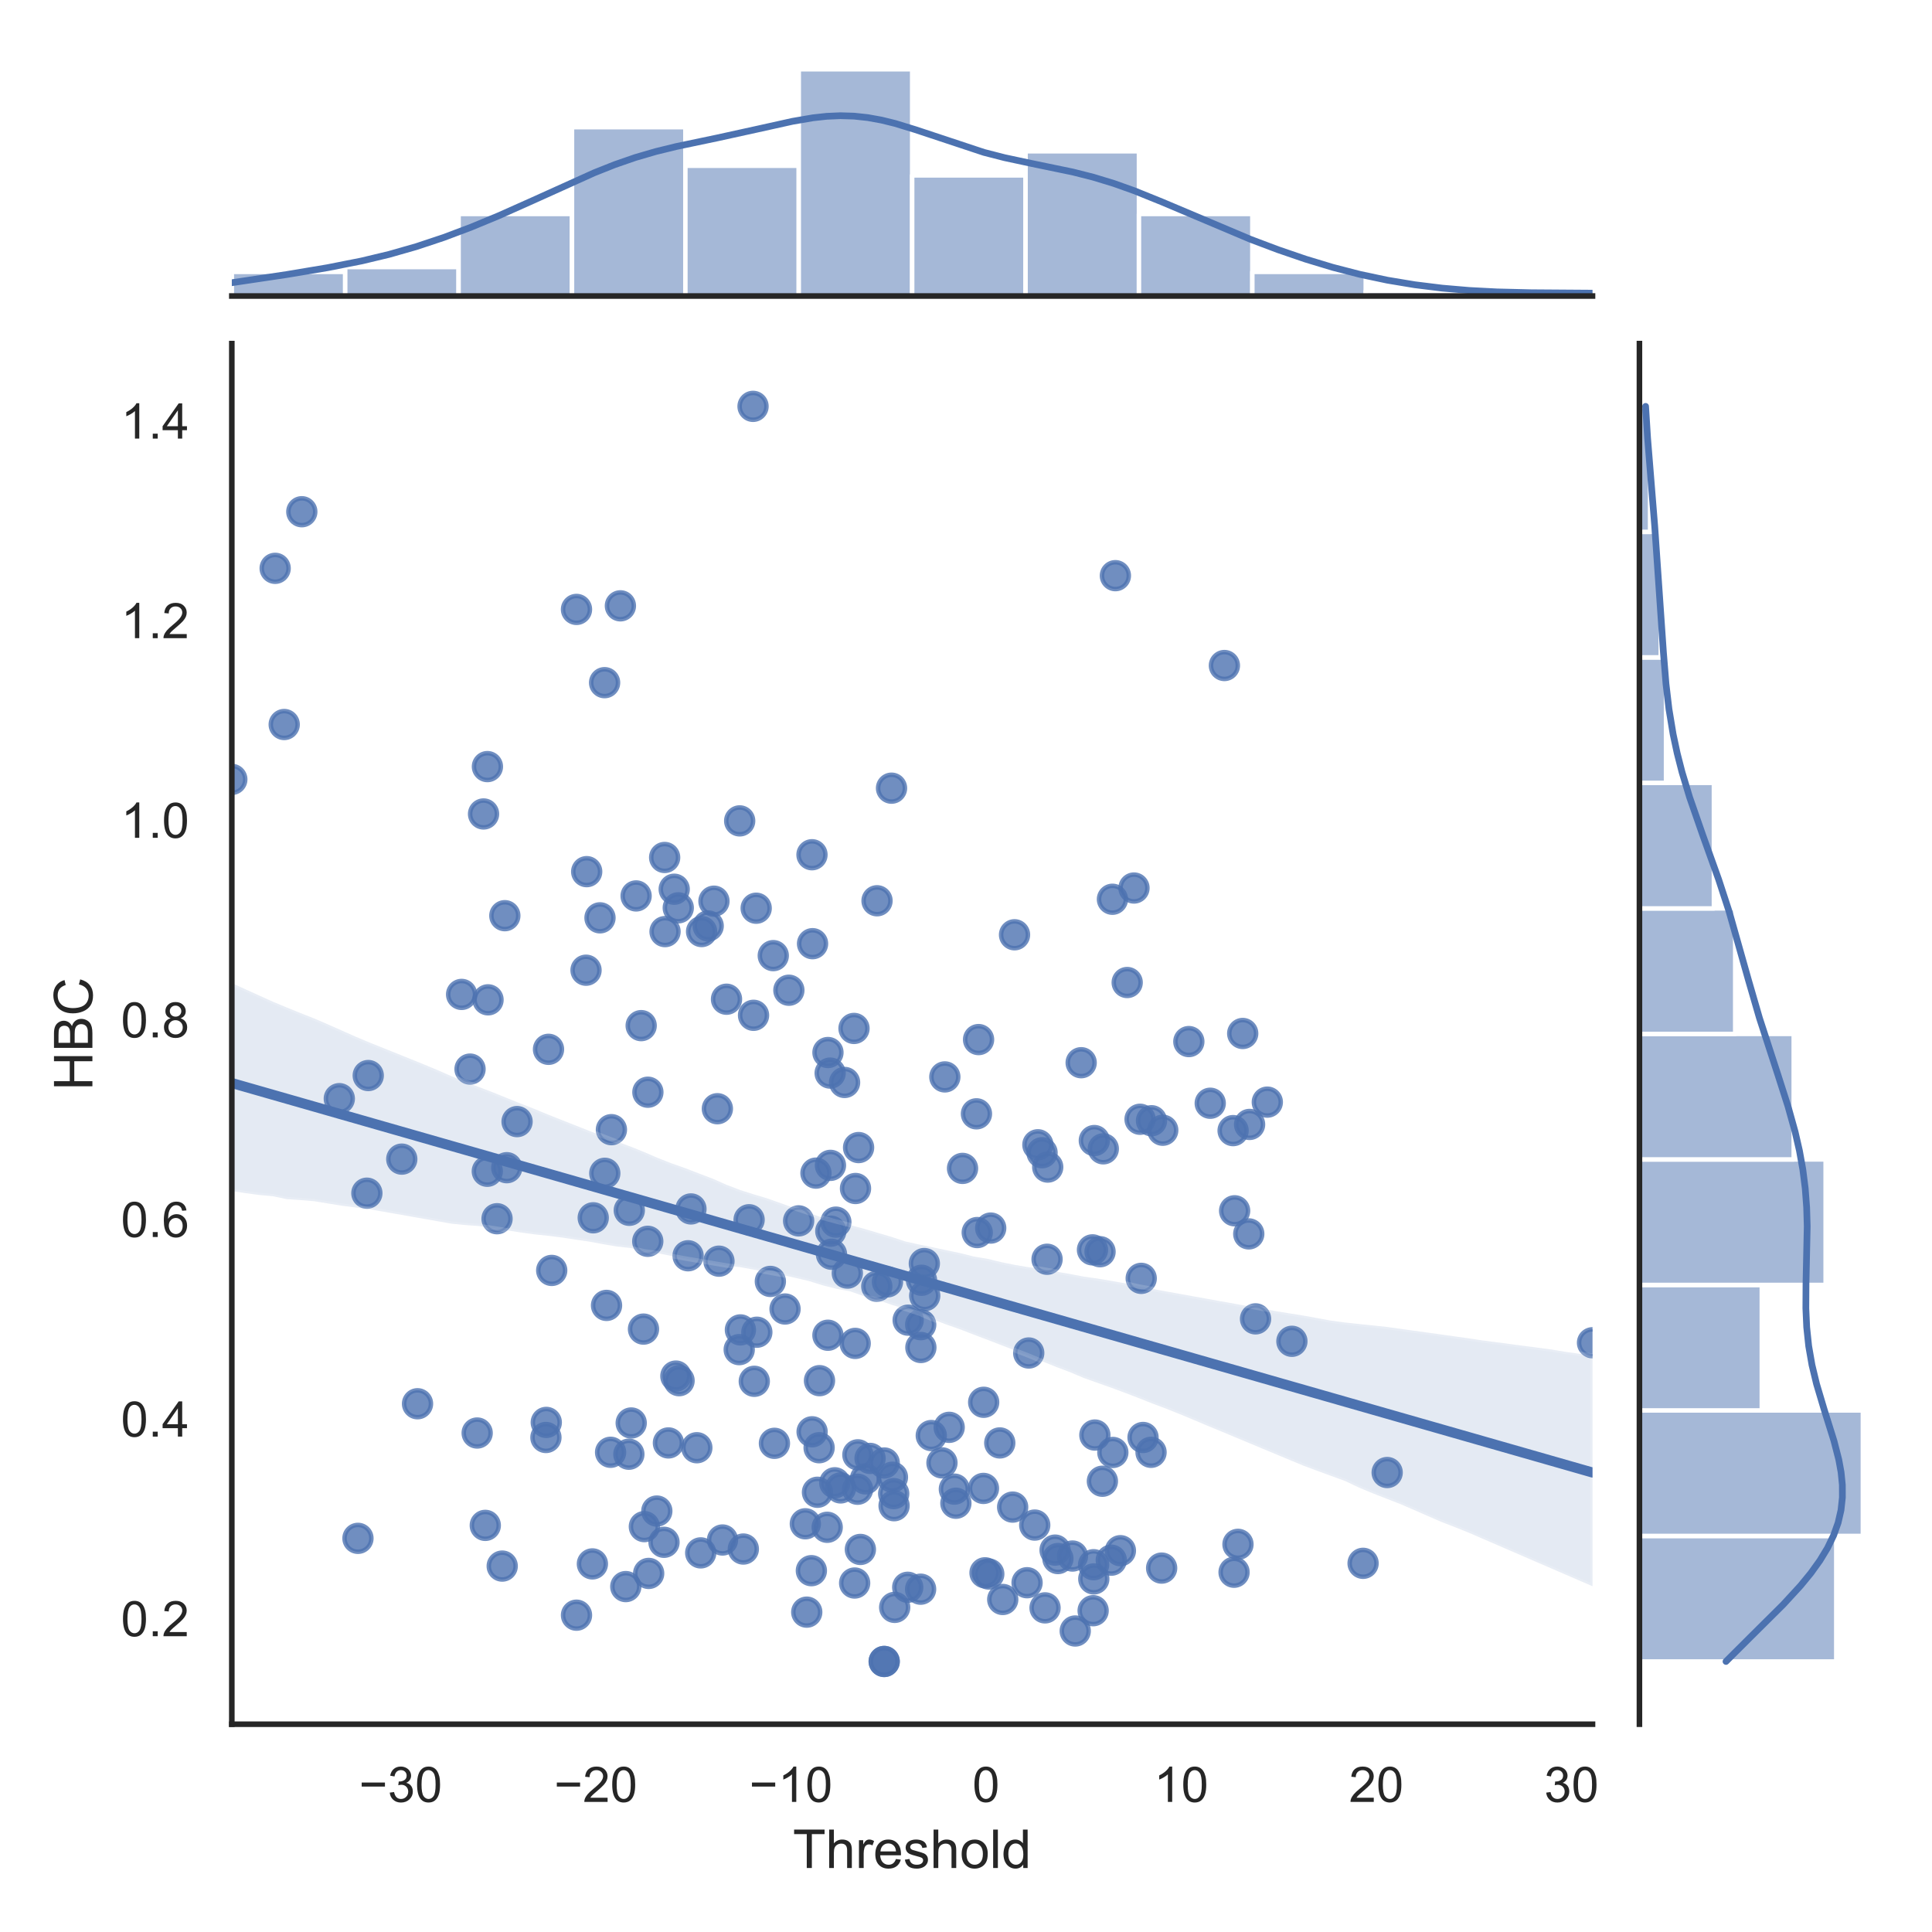 <?xml version="1.0" encoding="utf-8" standalone="no"?>
<!DOCTYPE svg PUBLIC "-//W3C//DTD SVG 1.1//EN"
  "http://www.w3.org/Graphics/SVG/1.1/DTD/svg11.dtd">
<!-- Created with matplotlib (https://matplotlib.org/) -->
<svg height="432pt" version="1.1" viewBox="0 0 432 432" width="432pt" xmlns="http://www.w3.org/2000/svg" xmlns:xlink="http://www.w3.org/1999/xlink">
 <defs>
  <style type="text/css">*{stroke-linecap:butt;stroke-linejoin:round;}</style>
 </defs>
 <g id="figure_1">
  <g id="patch_1">
   <path d="M 0 432 
L 432 432 
L 432 0 
L 0 0 
z
" style="fill:#ffffff;"/>
  </g>
  <g id="axes_1">
   <g id="patch_2">
    <path d="M 51.835 385.54 
L 356.091 385.54 
L 356.091 76.831 
L 51.835 76.831 
z
" style="fill:#ffffff;"/>
   </g>
   <g id="matplotlib.axis_1">
    <g id="xtick_1">
     <g id="text_1">
      <!-- −30 -->
      <g style="fill:#262626;" transform="translate(80.264 402.914)scale(0.11 -0.11)">
       <defs>
        <path d="M 52.828 31.203 
L 5.562 31.203 
L 5.562 39.406 
L 52.828 39.406 
z
" id="ArialMT-8722"/>
        <path d="M 4.203 18.891 
L 12.984 20.062 
Q 14.5 12.594 18.141 9.297 
Q 21.781 6 27 6 
Q 33.203 6 37.469 10.297 
Q 41.75 14.594 41.75 20.953 
Q 41.75 27 37.797 30.922 
Q 33.844 34.859 27.734 34.859 
Q 25.25 34.859 21.531 33.891 
L 22.516 41.609 
Q 23.391 41.5 23.922 41.5 
Q 29.547 41.5 34.031 44.422 
Q 38.531 47.359 38.531 53.469 
Q 38.531 58.297 35.25 61.469 
Q 31.984 64.656 26.812 64.656 
Q 21.688 64.656 18.266 61.422 
Q 14.844 58.203 13.875 51.766 
L 5.078 53.328 
Q 6.688 62.156 12.391 67.016 
Q 18.109 71.875 26.609 71.875 
Q 32.469 71.875 37.391 69.359 
Q 42.328 66.844 44.938 62.5 
Q 47.562 58.156 47.562 53.266 
Q 47.562 48.641 45.062 44.828 
Q 42.578 41.016 37.703 38.766 
Q 44.047 37.312 47.562 32.688 
Q 51.078 28.078 51.078 21.141 
Q 51.078 11.766 44.234 5.25 
Q 37.406 -1.266 26.953 -1.266 
Q 17.531 -1.266 11.297 4.344 
Q 5.078 9.969 4.203 18.891 
z
" id="ArialMT-51"/>
        <path d="M 4.156 35.297 
Q 4.156 48 6.766 55.734 
Q 9.375 63.484 14.516 67.672 
Q 19.672 71.875 27.484 71.875 
Q 33.25 71.875 37.594 69.547 
Q 41.938 67.234 44.766 62.859 
Q 47.609 58.5 49.219 52.219 
Q 50.828 45.953 50.828 35.297 
Q 50.828 22.703 48.234 14.969 
Q 45.656 7.234 40.5 3 
Q 35.359 -1.219 27.484 -1.219 
Q 17.141 -1.219 11.234 6.203 
Q 4.156 15.141 4.156 35.297 
z
M 13.188 35.297 
Q 13.188 17.672 17.312 11.828 
Q 21.438 6 27.484 6 
Q 33.547 6 37.672 11.859 
Q 41.797 17.719 41.797 35.297 
Q 41.797 52.984 37.672 58.781 
Q 33.547 64.594 27.391 64.594 
Q 21.344 64.594 17.719 59.469 
Q 13.188 52.938 13.188 35.297 
z
" id="ArialMT-48"/>
       </defs>
       <use xlink:href="#ArialMT-8722"/>
       <use x="58.398" xlink:href="#ArialMT-51"/>
       <use x="114.014" xlink:href="#ArialMT-48"/>
      </g>
     </g>
    </g>
    <g id="xtick_2">
     <g id="text_2">
      <!-- −20 -->
      <g style="fill:#262626;" transform="translate(123.897 402.914)scale(0.11 -0.11)">
       <defs>
        <path d="M 50.344 8.453 
L 50.344 0 
L 3.031 0 
Q 2.938 3.172 4.047 6.109 
Q 5.859 10.938 9.828 15.625 
Q 13.812 20.312 21.344 26.469 
Q 33.016 36.031 37.109 41.625 
Q 41.219 47.219 41.219 52.203 
Q 41.219 57.422 37.469 61 
Q 33.734 64.594 27.734 64.594 
Q 21.391 64.594 17.578 60.781 
Q 13.766 56.984 13.719 50.25 
L 4.688 51.172 
Q 5.609 61.281 11.656 66.578 
Q 17.719 71.875 27.938 71.875 
Q 38.234 71.875 44.234 66.156 
Q 50.25 60.453 50.25 52 
Q 50.25 47.703 48.484 43.547 
Q 46.734 39.406 42.656 34.812 
Q 38.578 30.219 29.109 22.219 
Q 21.188 15.578 18.938 13.203 
Q 16.703 10.844 15.234 8.453 
z
" id="ArialMT-50"/>
       </defs>
       <use xlink:href="#ArialMT-8722"/>
       <use x="58.398" xlink:href="#ArialMT-50"/>
       <use x="114.014" xlink:href="#ArialMT-48"/>
      </g>
     </g>
    </g>
    <g id="xtick_3">
     <g id="text_3">
      <!-- −10 -->
      <g style="fill:#262626;" transform="translate(167.53 402.914)scale(0.11 -0.11)">
       <defs>
        <path d="M 37.25 0 
L 28.469 0 
L 28.469 56 
Q 25.297 52.984 20.141 49.953 
Q 14.984 46.922 10.891 45.406 
L 10.891 53.906 
Q 18.266 57.375 23.781 62.297 
Q 29.297 67.234 31.594 71.875 
L 37.25 71.875 
z
" id="ArialMT-49"/>
       </defs>
       <use xlink:href="#ArialMT-8722"/>
       <use x="58.398" xlink:href="#ArialMT-49"/>
       <use x="114.014" xlink:href="#ArialMT-48"/>
      </g>
     </g>
    </g>
    <g id="xtick_4">
     <g id="text_4">
      <!-- 0 -->
      <g style="fill:#262626;" transform="translate(217.433 402.914)scale(0.11 -0.11)">
       <use xlink:href="#ArialMT-48"/>
      </g>
     </g>
    </g>
    <g id="xtick_5">
     <g id="text_5">
      <!-- 10 -->
      <g style="fill:#262626;" transform="translate(258.008 402.914)scale(0.11 -0.11)">
       <use xlink:href="#ArialMT-49"/>
       <use x="55.615" xlink:href="#ArialMT-48"/>
      </g>
     </g>
    </g>
    <g id="xtick_6">
     <g id="text_6">
      <!-- 20 -->
      <g style="fill:#262626;" transform="translate(301.641 402.914)scale(0.11 -0.11)">
       <use xlink:href="#ArialMT-50"/>
       <use x="55.615" xlink:href="#ArialMT-48"/>
      </g>
     </g>
    </g>
    <g id="xtick_7">
     <g id="text_7">
      <!-- 30 -->
      <g style="fill:#262626;" transform="translate(345.273 402.914)scale(0.11 -0.11)">
       <use xlink:href="#ArialMT-51"/>
       <use x="55.615" xlink:href="#ArialMT-48"/>
      </g>
     </g>
    </g>
    <g id="text_8">
     <!-- Threshold -->
     <g style="fill:#262626;" transform="translate(177.284 417.689)scale(0.12 -0.12)">
      <defs>
       <path d="M 25.922 0 
L 25.922 63.141 
L 2.344 63.141 
L 2.344 71.578 
L 59.078 71.578 
L 59.078 63.141 
L 35.406 63.141 
L 35.406 0 
z
" id="ArialMT-84"/>
       <path d="M 6.594 0 
L 6.594 71.578 
L 15.375 71.578 
L 15.375 45.906 
Q 21.531 53.031 30.906 53.031 
Q 36.672 53.031 40.922 50.75 
Q 45.172 48.484 47 44.484 
Q 48.828 40.484 48.828 32.859 
L 48.828 0 
L 40.047 0 
L 40.047 32.859 
Q 40.047 39.453 37.188 42.453 
Q 34.328 45.453 29.109 45.453 
Q 25.203 45.453 21.75 43.422 
Q 18.312 41.406 16.844 37.938 
Q 15.375 34.469 15.375 28.375 
L 15.375 0 
z
" id="ArialMT-104"/>
       <path d="M 6.5 0 
L 6.5 51.859 
L 14.406 51.859 
L 14.406 44 
Q 17.438 49.516 20 51.266 
Q 22.562 53.031 25.641 53.031 
Q 30.078 53.031 34.672 50.203 
L 31.641 42.047 
Q 28.422 43.953 25.203 43.953 
Q 22.312 43.953 20.016 42.219 
Q 17.719 40.484 16.75 37.406 
Q 15.281 32.719 15.281 27.156 
L 15.281 0 
z
" id="ArialMT-114"/>
       <path d="M 42.094 16.703 
L 51.172 15.578 
Q 49.031 7.625 43.219 3.219 
Q 37.406 -1.172 28.375 -1.172 
Q 17 -1.172 10.328 5.828 
Q 3.656 12.844 3.656 25.484 
Q 3.656 38.578 10.391 45.797 
Q 17.141 53.031 27.875 53.031 
Q 38.281 53.031 44.875 45.953 
Q 51.469 38.875 51.469 26.031 
Q 51.469 25.25 51.422 23.688 
L 12.75 23.688 
Q 13.234 15.141 17.578 10.594 
Q 21.922 6.062 28.422 6.062 
Q 33.25 6.062 36.672 8.594 
Q 40.094 11.141 42.094 16.703 
z
M 13.234 30.906 
L 42.188 30.906 
Q 41.609 37.453 38.875 40.719 
Q 34.672 45.797 27.984 45.797 
Q 21.922 45.797 17.797 41.75 
Q 13.672 37.703 13.234 30.906 
z
" id="ArialMT-101"/>
       <path d="M 3.078 15.484 
L 11.766 16.844 
Q 12.5 11.625 15.844 8.844 
Q 19.188 6.062 25.203 6.062 
Q 31.25 6.062 34.172 8.516 
Q 37.109 10.984 37.109 14.312 
Q 37.109 17.281 34.516 19 
Q 32.719 20.172 25.531 21.969 
Q 15.875 24.422 12.141 26.203 
Q 8.406 27.984 6.469 31.125 
Q 4.547 34.281 4.547 38.094 
Q 4.547 41.547 6.125 44.5 
Q 7.719 47.469 10.453 49.422 
Q 12.5 50.922 16.031 51.969 
Q 19.578 53.031 23.641 53.031 
Q 29.734 53.031 34.344 51.266 
Q 38.969 49.516 41.156 46.5 
Q 43.359 43.5 44.188 38.484 
L 35.594 37.312 
Q 35.016 41.312 32.203 43.547 
Q 29.391 45.797 24.266 45.797 
Q 18.219 45.797 15.625 43.797 
Q 13.031 41.797 13.031 39.109 
Q 13.031 37.406 14.109 36.031 
Q 15.188 34.625 17.484 33.688 
Q 18.797 33.203 25.25 31.453 
Q 34.578 28.953 38.25 27.359 
Q 41.938 25.781 44.031 22.75 
Q 46.141 19.734 46.141 15.234 
Q 46.141 10.844 43.578 6.953 
Q 41.016 3.078 36.172 0.953 
Q 31.344 -1.172 25.25 -1.172 
Q 15.141 -1.172 9.844 3.031 
Q 4.547 7.234 3.078 15.484 
z
" id="ArialMT-115"/>
       <path d="M 3.328 25.922 
Q 3.328 40.328 11.328 47.266 
Q 18.016 53.031 27.641 53.031 
Q 38.328 53.031 45.109 46.016 
Q 51.906 39.016 51.906 26.656 
Q 51.906 16.656 48.906 10.906 
Q 45.906 5.172 40.156 2 
Q 34.422 -1.172 27.641 -1.172 
Q 16.75 -1.172 10.031 5.812 
Q 3.328 12.797 3.328 25.922 
z
M 12.359 25.922 
Q 12.359 15.969 16.703 11.016 
Q 21.047 6.062 27.641 6.062 
Q 34.188 6.062 38.531 11.031 
Q 42.875 16.016 42.875 26.219 
Q 42.875 35.844 38.5 40.797 
Q 34.125 45.75 27.641 45.75 
Q 21.047 45.75 16.703 40.812 
Q 12.359 35.891 12.359 25.922 
z
" id="ArialMT-111"/>
       <path d="M 6.391 0 
L 6.391 71.578 
L 15.188 71.578 
L 15.188 0 
z
" id="ArialMT-108"/>
       <path d="M 40.234 0 
L 40.234 6.547 
Q 35.297 -1.172 25.734 -1.172 
Q 19.531 -1.172 14.328 2.25 
Q 9.125 5.672 6.266 11.797 
Q 3.422 17.922 3.422 25.875 
Q 3.422 33.641 6 39.969 
Q 8.594 46.297 13.766 49.656 
Q 18.953 53.031 25.344 53.031 
Q 30.031 53.031 33.688 51.047 
Q 37.359 49.078 39.656 45.906 
L 39.656 71.578 
L 48.391 71.578 
L 48.391 0 
z
M 12.453 25.875 
Q 12.453 15.922 16.641 10.984 
Q 20.844 6.062 26.562 6.062 
Q 32.328 6.062 36.344 10.766 
Q 40.375 15.484 40.375 25.141 
Q 40.375 35.797 36.266 40.766 
Q 32.172 45.75 26.172 45.75 
Q 20.312 45.75 16.375 40.969 
Q 12.453 36.188 12.453 25.875 
z
" id="ArialMT-100"/>
      </defs>
      <use xlink:href="#ArialMT-84"/>
      <use x="61.084" xlink:href="#ArialMT-104"/>
      <use x="116.699" xlink:href="#ArialMT-114"/>
      <use x="150" xlink:href="#ArialMT-101"/>
      <use x="205.615" xlink:href="#ArialMT-115"/>
      <use x="255.615" xlink:href="#ArialMT-104"/>
      <use x="311.23" xlink:href="#ArialMT-111"/>
      <use x="366.846" xlink:href="#ArialMT-108"/>
      <use x="389.062" xlink:href="#ArialMT-100"/>
     </g>
    </g>
   </g>
   <g id="matplotlib.axis_2">
    <g id="ytick_1">
     <g id="text_9">
      <!-- 0.2 -->
      <g style="fill:#262626;" transform="translate(27.045 365.858)scale(0.11 -0.11)">
       <defs>
        <path d="M 9.078 0 
L 9.078 10.016 
L 19.094 10.016 
L 19.094 0 
z
" id="ArialMT-46"/>
       </defs>
       <use xlink:href="#ArialMT-48"/>
       <use x="55.615" xlink:href="#ArialMT-46"/>
       <use x="83.398" xlink:href="#ArialMT-50"/>
      </g>
     </g>
    </g>
    <g id="ytick_2">
     <g id="text_10">
      <!-- 0.4 -->
      <g style="fill:#262626;" transform="translate(27.045 321.227)scale(0.11 -0.11)">
       <defs>
        <path d="M 32.328 0 
L 32.328 17.141 
L 1.266 17.141 
L 1.266 25.203 
L 33.938 71.578 
L 41.109 71.578 
L 41.109 25.203 
L 50.781 25.203 
L 50.781 17.141 
L 41.109 17.141 
L 41.109 0 
z
M 32.328 25.203 
L 32.328 57.469 
L 9.906 25.203 
z
" id="ArialMT-52"/>
       </defs>
       <use xlink:href="#ArialMT-48"/>
       <use x="55.615" xlink:href="#ArialMT-46"/>
       <use x="83.398" xlink:href="#ArialMT-52"/>
      </g>
     </g>
    </g>
    <g id="ytick_3">
     <g id="text_11">
      <!-- 0.6 -->
      <g style="fill:#262626;" transform="translate(27.045 276.596)scale(0.11 -0.11)">
       <defs>
        <path d="M 49.75 54.047 
L 41.016 53.375 
Q 39.844 58.547 37.703 60.891 
Q 34.125 64.656 28.906 64.656 
Q 24.703 64.656 21.531 62.312 
Q 17.391 59.281 14.984 53.469 
Q 12.594 47.656 12.5 36.922 
Q 15.672 41.75 20.266 44.094 
Q 24.859 46.438 29.891 46.438 
Q 38.672 46.438 44.844 39.969 
Q 51.031 33.5 51.031 23.25 
Q 51.031 16.5 48.125 10.719 
Q 45.219 4.938 40.141 1.859 
Q 35.062 -1.219 28.609 -1.219 
Q 17.625 -1.219 10.688 6.859 
Q 3.766 14.938 3.766 33.5 
Q 3.766 54.25 11.422 63.672 
Q 18.109 71.875 29.438 71.875 
Q 37.891 71.875 43.281 67.141 
Q 48.688 62.406 49.75 54.047 
z
M 13.875 23.188 
Q 13.875 18.656 15.797 14.5 
Q 17.719 10.359 21.188 8.172 
Q 24.656 6 28.469 6 
Q 34.031 6 38.031 10.484 
Q 42.047 14.984 42.047 22.703 
Q 42.047 30.125 38.078 34.391 
Q 34.125 38.672 28.125 38.672 
Q 22.172 38.672 18.016 34.391 
Q 13.875 30.125 13.875 23.188 
z
" id="ArialMT-54"/>
       </defs>
       <use xlink:href="#ArialMT-48"/>
       <use x="55.615" xlink:href="#ArialMT-46"/>
       <use x="83.398" xlink:href="#ArialMT-54"/>
      </g>
     </g>
    </g>
    <g id="ytick_4">
     <g id="text_12">
      <!-- 0.8 -->
      <g style="fill:#262626;" transform="translate(27.045 231.965)scale(0.11 -0.11)">
       <defs>
        <path d="M 17.672 38.812 
Q 12.203 40.828 9.562 44.531 
Q 6.938 48.25 6.938 53.422 
Q 6.938 61.234 12.547 66.547 
Q 18.172 71.875 27.484 71.875 
Q 36.859 71.875 42.578 66.422 
Q 48.297 60.984 48.297 53.172 
Q 48.297 48.188 45.672 44.5 
Q 43.062 40.828 37.75 38.812 
Q 44.344 36.672 47.781 31.875 
Q 51.219 27.094 51.219 20.453 
Q 51.219 11.281 44.719 5.031 
Q 38.234 -1.219 27.641 -1.219 
Q 17.047 -1.219 10.547 5.047 
Q 4.047 11.328 4.047 20.703 
Q 4.047 27.688 7.594 32.391 
Q 11.141 37.109 17.672 38.812 
z
M 15.922 53.719 
Q 15.922 48.641 19.188 45.406 
Q 22.469 42.188 27.688 42.188 
Q 32.766 42.188 36.016 45.375 
Q 39.266 48.578 39.266 53.219 
Q 39.266 58.062 35.906 61.359 
Q 32.562 64.656 27.594 64.656 
Q 22.562 64.656 19.234 61.422 
Q 15.922 58.203 15.922 53.719 
z
M 13.094 20.656 
Q 13.094 16.891 14.875 13.375 
Q 16.656 9.859 20.172 7.922 
Q 23.688 6 27.734 6 
Q 34.031 6 38.125 10.047 
Q 42.234 14.109 42.234 20.359 
Q 42.234 26.703 38.016 30.859 
Q 33.797 35.016 27.438 35.016 
Q 21.234 35.016 17.156 30.906 
Q 13.094 26.812 13.094 20.656 
z
" id="ArialMT-56"/>
       </defs>
       <use xlink:href="#ArialMT-48"/>
       <use x="55.615" xlink:href="#ArialMT-46"/>
       <use x="83.398" xlink:href="#ArialMT-56"/>
      </g>
     </g>
    </g>
    <g id="ytick_5">
     <g id="text_13">
      <!-- 1.0 -->
      <g style="fill:#262626;" transform="translate(27.045 187.334)scale(0.11 -0.11)">
       <use xlink:href="#ArialMT-49"/>
       <use x="55.615" xlink:href="#ArialMT-46"/>
       <use x="83.398" xlink:href="#ArialMT-48"/>
      </g>
     </g>
    </g>
    <g id="ytick_6">
     <g id="text_14">
      <!-- 1.2 -->
      <g style="fill:#262626;" transform="translate(27.045 142.703)scale(0.11 -0.11)">
       <use xlink:href="#ArialMT-49"/>
       <use x="55.615" xlink:href="#ArialMT-46"/>
       <use x="83.398" xlink:href="#ArialMT-50"/>
      </g>
     </g>
    </g>
    <g id="ytick_7">
     <g id="text_15">
      <!-- 1.4 -->
      <g style="fill:#262626;" transform="translate(27.045 98.072)scale(0.11 -0.11)">
       <use xlink:href="#ArialMT-49"/>
       <use x="55.615" xlink:href="#ArialMT-46"/>
       <use x="83.398" xlink:href="#ArialMT-52"/>
      </g>
     </g>
    </g>
    <g id="text_16">
     <!-- HBC -->
     <g style="fill:#262626;" transform="translate(20.66 243.854)rotate(-90)scale(0.12 -0.12)">
      <defs>
       <path d="M 8.016 0 
L 8.016 71.578 
L 17.484 71.578 
L 17.484 42.188 
L 54.688 42.188 
L 54.688 71.578 
L 64.156 71.578 
L 64.156 0 
L 54.688 0 
L 54.688 33.734 
L 17.484 33.734 
L 17.484 0 
z
" id="ArialMT-72"/>
       <path d="M 7.328 0 
L 7.328 71.578 
L 34.188 71.578 
Q 42.391 71.578 47.344 69.406 
Q 52.297 67.234 55.094 62.719 
Q 57.906 58.203 57.906 53.266 
Q 57.906 48.688 55.422 44.625 
Q 52.938 40.578 47.906 38.094 
Q 54.391 36.188 57.875 31.594 
Q 61.375 27 61.375 20.75 
Q 61.375 15.719 59.25 11.391 
Q 57.125 7.078 54 4.734 
Q 50.875 2.391 46.156 1.188 
Q 41.453 0 34.625 0 
z
M 16.797 41.5 
L 32.281 41.5 
Q 38.578 41.5 41.312 42.328 
Q 44.922 43.406 46.75 45.891 
Q 48.578 48.391 48.578 52.156 
Q 48.578 55.719 46.875 58.422 
Q 45.172 61.141 41.984 62.141 
Q 38.812 63.141 31.109 63.141 
L 16.797 63.141 
z
M 16.797 8.453 
L 34.625 8.453 
Q 39.203 8.453 41.062 8.797 
Q 44.344 9.375 46.531 10.734 
Q 48.734 12.109 50.141 14.719 
Q 51.562 17.328 51.562 20.75 
Q 51.562 24.75 49.516 27.703 
Q 47.469 30.672 43.828 31.859 
Q 40.188 33.062 33.344 33.062 
L 16.797 33.062 
z
" id="ArialMT-66"/>
       <path d="M 58.797 25.094 
L 68.266 22.703 
Q 65.281 11.031 57.547 4.906 
Q 49.812 -1.219 38.625 -1.219 
Q 27.047 -1.219 19.797 3.484 
Q 12.547 8.203 8.766 17.141 
Q 4.984 26.078 4.984 36.328 
Q 4.984 47.516 9.25 55.828 
Q 13.531 64.156 21.406 68.469 
Q 29.297 72.797 38.766 72.797 
Q 49.516 72.797 56.828 67.328 
Q 64.156 61.859 67.047 51.953 
L 57.719 49.75 
Q 55.219 57.562 50.484 61.125 
Q 45.75 64.703 38.578 64.703 
Q 30.328 64.703 24.781 60.734 
Q 19.234 56.781 16.984 50.109 
Q 14.75 43.453 14.75 36.375 
Q 14.75 27.25 17.406 20.438 
Q 20.062 13.625 25.672 10.25 
Q 31.297 6.891 37.844 6.891 
Q 45.797 6.891 51.312 11.469 
Q 56.844 16.062 58.797 25.094 
z
" id="ArialMT-67"/>
      </defs>
      <use xlink:href="#ArialMT-72"/>
      <use x="72.217" xlink:href="#ArialMT-66"/>
      <use x="138.916" xlink:href="#ArialMT-67"/>
     </g>
    </g>
   </g>
   <g id="PathCollection_1">
    <defs>
     <path d="M 0 3 
C 0.796 3 1.559 2.684 2.121 2.121 
C 2.684 1.559 3 0.796 3 0 
C 3 -0.796 2.684 -1.559 2.121 -2.121 
C 1.559 -2.684 0.796 -3 0 -3 
C -0.796 -3 -1.559 -2.684 -2.121 -2.121 
C -2.684 -1.559 -3 -0.796 -3 0 
C -3 0.796 -2.684 1.559 -2.121 2.121 
C -1.559 2.684 -0.796 3 0 3 
z
" id="me79cb0b903" style="stroke:#4c72b0;stroke-opacity:0.8;"/>
    </defs>
    <g clip-path="url(#p4cca149968)">
     <use style="fill:#4c72b0;fill-opacity:0.8;stroke:#4c72b0;stroke-opacity:0.8;" x="252.042" xlink:href="#me79cb0b903" y="219.694"/>
     <use style="fill:#4c72b0;fill-opacity:0.8;stroke:#4c72b0;stroke-opacity:0.8;" x="136.714" xlink:href="#me79cb0b903" y="252.596"/>
     <use style="fill:#4c72b0;fill-opacity:0.8;stroke:#4c72b0;stroke-opacity:0.8;" x="230.026" xlink:href="#me79cb0b903" y="302.534"/>
     <use style="fill:#4c72b0;fill-opacity:0.8;stroke:#4c72b0;stroke-opacity:0.8;" x="183.155" xlink:href="#me79cb0b903" y="323.715"/>
     <use style="fill:#4c72b0;fill-opacity:0.8;stroke:#4c72b0;stroke-opacity:0.8;" x="255.586" xlink:href="#me79cb0b903" y="321.423"/>
     <use style="fill:#4c72b0;fill-opacity:0.8;stroke:#4c72b0;stroke-opacity:0.8;" x="190.958" xlink:href="#me79cb0b903" y="229.962"/>
     <use style="fill:#4c72b0;fill-opacity:0.8;stroke:#4c72b0;stroke-opacity:0.8;" x="245.975" xlink:href="#me79cb0b903" y="279.888"/>
     <use style="fill:#4c72b0;fill-opacity:0.8;stroke:#4c72b0;stroke-opacity:0.8;" x="141.14" xlink:href="#me79cb0b903" y="318.184"/>
     <use style="fill:#4c72b0;fill-opacity:0.8;stroke:#4c72b0;stroke-opacity:0.8;" x="229.656" xlink:href="#me79cb0b903" y="353.902"/>
     <use style="fill:#4c72b0;fill-opacity:0.8;stroke:#4c72b0;stroke-opacity:0.8;" x="276.814" xlink:href="#me79cb0b903" y="345.318"/>
     <use style="fill:#4c72b0;fill-opacity:0.8;stroke:#4c72b0;stroke-opacity:0.8;" x="112.297" xlink:href="#me79cb0b903" y="350.181"/>
     <use style="fill:#4c72b0;fill-opacity:0.8;stroke:#4c72b0;stroke-opacity:0.8;" x="239.81" xlink:href="#me79cb0b903" y="347.934"/>
     <use style="fill:#4c72b0;fill-opacity:0.8;stroke:#4c72b0;stroke-opacity:0.8;" x="244.281" xlink:href="#me79cb0b903" y="279.472"/>
     <use style="fill:#4c72b0;fill-opacity:0.8;stroke:#4c72b0;stroke-opacity:0.8;" x="218.811" xlink:href="#me79cb0b903" y="232.453"/>
     <use style="fill:#4c72b0;fill-opacity:0.8;stroke:#4c72b0;stroke-opacity:0.8;" x="153.857" xlink:href="#me79cb0b903" y="280.791"/>
     <use style="fill:#4c72b0;fill-opacity:0.8;stroke:#4c72b0;stroke-opacity:0.8;" x="233.673" xlink:href="#me79cb0b903" y="359.523"/>
     <use style="fill:#4c72b0;fill-opacity:0.8;stroke:#4c72b0;stroke-opacity:0.8;" x="82.034" xlink:href="#me79cb0b903" y="266.801"/>
     <use style="fill:#4c72b0;fill-opacity:0.8;stroke:#4c72b0;stroke-opacity:0.8;" x="136.529" xlink:href="#me79cb0b903" y="324.735"/>
     <use style="fill:#4c72b0;fill-opacity:0.8;stroke:#4c72b0;stroke-opacity:0.8;" x="128.906" xlink:href="#me79cb0b903" y="136.267"/>
     <use style="fill:#4c72b0;fill-opacity:0.8;stroke:#4c72b0;stroke-opacity:0.8;" x="202.97" xlink:href="#me79cb0b903" y="354.92"/>
     <use style="fill:#4c72b0;fill-opacity:0.8;stroke:#4c72b0;stroke-opacity:0.8;" x="232.072" xlink:href="#me79cb0b903" y="255.975"/>
     <use style="fill:#4c72b0;fill-opacity:0.8;stroke:#4c72b0;stroke-opacity:0.8;" x="205.909" xlink:href="#me79cb0b903" y="301.301"/>
     <use style="fill:#4c72b0;fill-opacity:0.8;stroke:#4c72b0;stroke-opacity:0.8;" x="206.769" xlink:href="#me79cb0b903" y="289.723"/>
     <use style="fill:#4c72b0;fill-opacity:0.8;stroke:#4c72b0;stroke-opacity:0.8;" x="172.905" xlink:href="#me79cb0b903" y="213.682"/>
     <use style="fill:#4c72b0;fill-opacity:0.8;stroke:#4c72b0;stroke-opacity:0.8;" x="144.08" xlink:href="#me79cb0b903" y="341.354"/>
     <use style="fill:#4c72b0;fill-opacity:0.8;stroke:#4c72b0;stroke-opacity:0.8;" x="288.871" xlink:href="#me79cb0b903" y="299.919"/>
     <use style="fill:#4c72b0;fill-opacity:0.8;stroke:#4c72b0;stroke-opacity:0.8;" x="135.622" xlink:href="#me79cb0b903" y="291.893"/>
     <use style="fill:#4c72b0;fill-opacity:0.8;stroke:#4c72b0;stroke-opacity:0.8;" x="185.771" xlink:href="#me79cb0b903" y="275.294"/>
     <use style="fill:#4c72b0;fill-opacity:0.8;stroke:#4c72b0;stroke-opacity:0.8;" x="112.882" xlink:href="#me79cb0b903" y="204.75"/>
     <use style="fill:#4c72b0;fill-opacity:0.8;stroke:#4c72b0;stroke-opacity:0.8;" x="185.133" xlink:href="#me79cb0b903" y="235.347"/>
     <use style="fill:#4c72b0;fill-opacity:0.8;stroke:#4c72b0;stroke-opacity:0.8;" x="161.555" xlink:href="#me79cb0b903" y="344.347"/>
     <use style="fill:#4c72b0;fill-opacity:0.8;stroke:#4c72b0;stroke-opacity:0.8;" x="67.485" xlink:href="#me79cb0b903" y="114.424"/>
     <use style="fill:#4c72b0;fill-opacity:0.8;stroke:#4c72b0;stroke-opacity:0.8;" x="185.921" xlink:href="#me79cb0b903" y="280.453"/>
     <use style="fill:#4c72b0;fill-opacity:0.8;stroke:#4c72b0;stroke-opacity:0.8;" x="143.369" xlink:href="#me79cb0b903" y="229.333"/>
     <use style="fill:#4c72b0;fill-opacity:0.8;stroke:#4c72b0;stroke-opacity:0.8;" x="200.053" xlink:href="#me79cb0b903" y="359.413"/>
     <use style="fill:#4c72b0;fill-opacity:0.8;stroke:#4c72b0;stroke-opacity:0.8;" x="235.918" xlink:href="#me79cb0b903" y="346.608"/>
     <use style="fill:#4c72b0;fill-opacity:0.8;stroke:#4c72b0;stroke-opacity:0.8;" x="89.838" xlink:href="#me79cb0b903" y="259.184"/>
     <use style="fill:#4c72b0;fill-opacity:0.8;stroke:#4c72b0;stroke-opacity:0.8;" x="140.71" xlink:href="#me79cb0b903" y="270.627"/>
     <use style="fill:#4c72b0;fill-opacity:0.8;stroke:#4c72b0;stroke-opacity:0.8;" x="80.04" xlink:href="#me79cb0b903" y="343.978"/>
     <use style="fill:#4c72b0;fill-opacity:0.8;stroke:#4c72b0;stroke-opacity:0.8;" x="180.074" xlink:href="#me79cb0b903" y="340.723"/>
     <use style="fill:#4c72b0;fill-opacity:0.8;stroke:#4c72b0;stroke-opacity:0.8;" x="111.139" xlink:href="#me79cb0b903" y="272.511"/>
     <use style="fill:#4c72b0;fill-opacity:0.8;stroke:#4c72b0;stroke-opacity:0.8;" x="253.562" xlink:href="#me79cb0b903" y="198.564"/>
     <use style="fill:#4c72b0;fill-opacity:0.8;stroke:#4c72b0;stroke-opacity:0.8;" x="191.981" xlink:href="#me79cb0b903" y="256.599"/>
     <use style="fill:#4c72b0;fill-opacity:0.8;stroke:#4c72b0;stroke-opacity:0.8;" x="162.449" xlink:href="#me79cb0b903" y="223.428"/>
     <use style="fill:#4c72b0;fill-opacity:0.8;stroke:#4c72b0;stroke-opacity:0.8;" x="248.743" xlink:href="#me79cb0b903" y="201.076"/>
     <use style="fill:#4c72b0;fill-opacity:0.8;stroke:#4c72b0;stroke-opacity:0.8;" x="240.423" xlink:href="#me79cb0b903" y="364.695"/>
     <use style="fill:#4c72b0;fill-opacity:0.8;stroke:#4c72b0;stroke-opacity:0.8;" x="265.827" xlink:href="#me79cb0b903" y="232.899"/>
     <use style="fill:#4c72b0;fill-opacity:0.8;stroke:#4c72b0;stroke-opacity:0.8;" x="189.463" xlink:href="#me79cb0b903" y="284.677"/>
     <use style="fill:#4c72b0;fill-opacity:0.8;stroke:#4c72b0;stroke-opacity:0.8;" x="143.886" xlink:href="#me79cb0b903" y="297.191"/>
     <use style="fill:#4c72b0;fill-opacity:0.8;stroke:#4c72b0;stroke-opacity:0.8;" x="176.393" xlink:href="#me79cb0b903" y="221.418"/>
     <use style="fill:#4c72b0;fill-opacity:0.8;stroke:#4c72b0;stroke-opacity:0.8;" x="108.122" xlink:href="#me79cb0b903" y="182.005"/>
     <use style="fill:#4c72b0;fill-opacity:0.8;stroke:#4c72b0;stroke-opacity:0.8;" x="148.475" xlink:href="#me79cb0b903" y="344.86"/>
     <use style="fill:#4c72b0;fill-opacity:0.8;stroke:#4c72b0;stroke-opacity:0.8;" x="149.461" xlink:href="#me79cb0b903" y="322.643"/>
     <use style="fill:#4c72b0;fill-opacity:0.8;stroke:#4c72b0;stroke-opacity:0.8;" x="205.869" xlink:href="#me79cb0b903" y="296.202"/>
     <use style="fill:#4c72b0;fill-opacity:0.8;stroke:#4c72b0;stroke-opacity:0.8;" x="134.159" xlink:href="#me79cb0b903" y="205.23"/>
     <use style="fill:#4c72b0;fill-opacity:0.8;stroke:#4c72b0;stroke-opacity:0.8;" x="191.757" xlink:href="#me79cb0b903" y="332.996"/>
     <use style="fill:#4c72b0;fill-opacity:0.8;stroke:#4c72b0;stroke-opacity:0.8;" x="139.928" xlink:href="#me79cb0b903" y="354.764"/>
     <use style="fill:#4c72b0;fill-opacity:0.8;stroke:#4c72b0;stroke-opacity:0.8;" x="184.962" xlink:href="#me79cb0b903" y="341.507"/>
     <use style="fill:#4c72b0;fill-opacity:0.8;stroke:#4c72b0;stroke-opacity:0.8;" x="249.404" xlink:href="#me79cb0b903" y="128.72"/>
     <use style="fill:#4c72b0;fill-opacity:0.8;stroke:#4c72b0;stroke-opacity:0.8;" x="193.511" xlink:href="#me79cb0b903" y="330.681"/>
     <use style="fill:#4c72b0;fill-opacity:0.8;stroke:#4c72b0;stroke-opacity:0.8;" x="135.232" xlink:href="#me79cb0b903" y="262.352"/>
     <use style="fill:#4c72b0;fill-opacity:0.8;stroke:#4c72b0;stroke-opacity:0.8;" x="275.724" xlink:href="#me79cb0b903" y="252.809"/>
     <use style="fill:#4c72b0;fill-opacity:0.8;stroke:#4c72b0;stroke-opacity:0.8;" x="82.339" xlink:href="#me79cb0b903" y="240.492"/>
     <use style="fill:#4c72b0;fill-opacity:0.8;stroke:#4c72b0;stroke-opacity:0.8;" x="108.512" xlink:href="#me79cb0b903" y="341.079"/>
     <use style="fill:#4c72b0;fill-opacity:0.8;stroke:#4c72b0;stroke-opacity:0.8;" x="181.688" xlink:href="#me79cb0b903" y="211.01"/>
     <use style="fill:#4c72b0;fill-opacity:0.8;stroke:#4c72b0;stroke-opacity:0.8;" x="158.353" xlink:href="#me79cb0b903" y="207.04"/>
     <use style="fill:#4c72b0;fill-opacity:0.8;stroke:#4c72b0;stroke-opacity:0.8;" x="185.625" xlink:href="#me79cb0b903" y="239.947"/>
     <use style="fill:#4c72b0;fill-opacity:0.8;stroke:#4c72b0;stroke-opacity:0.8;" x="196.055" xlink:href="#me79cb0b903" y="287.619"/>
     <use style="fill:#4c72b0;fill-opacity:0.8;stroke:#4c72b0;stroke-opacity:0.8;" x="151.662" xlink:href="#me79cb0b903" y="202.994"/>
     <use style="fill:#4c72b0;fill-opacity:0.8;stroke:#4c72b0;stroke-opacity:0.8;" x="236.549" xlink:href="#me79cb0b903" y="348.496"/>
     <use style="fill:#4c72b0;fill-opacity:0.8;stroke:#4c72b0;stroke-opacity:0.8;" x="276.065" xlink:href="#me79cb0b903" y="270.735"/>
     <use style="fill:#4c72b0;fill-opacity:0.8;stroke:#4c72b0;stroke-opacity:0.8;" x="156.877" xlink:href="#me79cb0b903" y="208.297"/>
     <use style="fill:#4c72b0;fill-opacity:0.8;stroke:#4c72b0;stroke-opacity:0.8;" x="199.347" xlink:href="#me79cb0b903" y="176.239"/>
     <use style="fill:#4c72b0;fill-opacity:0.8;stroke:#4c72b0;stroke-opacity:0.8;" x="160.407" xlink:href="#me79cb0b903" y="247.912"/>
     <use style="fill:#4c72b0;fill-opacity:0.8;stroke:#4c72b0;stroke-opacity:0.8;" x="210.624" xlink:href="#me79cb0b903" y="327.098"/>
     <use style="fill:#4c72b0;fill-opacity:0.8;stroke:#4c72b0;stroke-opacity:0.8;" x="159.643" xlink:href="#me79cb0b903" y="201.508"/>
     <use style="fill:#4c72b0;fill-opacity:0.8;stroke:#4c72b0;stroke-opacity:0.8;" x="194.548" xlink:href="#me79cb0b903" y="326.105"/>
     <use style="fill:#4c72b0;fill-opacity:0.8;stroke:#4c72b0;stroke-opacity:0.8;" x="224.214" xlink:href="#me79cb0b903" y="357.646"/>
     <use style="fill:#4c72b0;fill-opacity:0.8;stroke:#4c72b0;stroke-opacity:0.8;" x="231.368" xlink:href="#me79cb0b903" y="341.01"/>
     <use style="fill:#4c72b0;fill-opacity:0.8;stroke:#4c72b0;stroke-opacity:0.8;" x="244.428" xlink:href="#me79cb0b903" y="360.156"/>
     <use style="fill:#4c72b0;fill-opacity:0.8;stroke:#4c72b0;stroke-opacity:0.8;" x="165.394" xlink:href="#me79cb0b903" y="183.552"/>
     <use style="fill:#4c72b0;fill-opacity:0.8;stroke:#4c72b0;stroke-opacity:0.8;" x="168.493" xlink:href="#me79cb0b903" y="227.025"/>
     <use style="fill:#4c72b0;fill-opacity:0.8;stroke:#4c72b0;stroke-opacity:0.8;" x="246.497" xlink:href="#me79cb0b903" y="331.21"/>
     <use style="fill:#4c72b0;fill-opacity:0.8;stroke:#4c72b0;stroke-opacity:0.8;" x="233.008" xlink:href="#me79cb0b903" y="257.756"/>
     <use style="fill:#4c72b0;fill-opacity:0.8;stroke:#4c72b0;stroke-opacity:0.8;" x="213.738" xlink:href="#me79cb0b903" y="336.129"/>
     <use style="fill:#4c72b0;fill-opacity:0.8;stroke:#4c72b0;stroke-opacity:0.8;" x="244.533" xlink:href="#me79cb0b903" y="349.876"/>
     <use style="fill:#4c72b0;fill-opacity:0.8;stroke:#4c72b0;stroke-opacity:0.8;" x="181.425" xlink:href="#me79cb0b903" y="351.208"/>
     <use style="fill:#4c72b0;fill-opacity:0.8;stroke:#4c72b0;stroke-opacity:0.8;" x="75.87" xlink:href="#me79cb0b903" y="245.663"/>
     <use style="fill:#4c72b0;fill-opacity:0.8;stroke:#4c72b0;stroke-opacity:0.8;" x="206.053" xlink:href="#me79cb0b903" y="286.271"/>
     <use style="fill:#4c72b0;fill-opacity:0.8;stroke:#4c72b0;stroke-opacity:0.8;" x="178.575" xlink:href="#me79cb0b903" y="272.99"/>
     <use style="fill:#4c72b0;fill-opacity:0.8;stroke:#4c72b0;stroke-opacity:0.8;" x="226.431" xlink:href="#me79cb0b903" y="336.991"/>
     <use style="fill:#4c72b0;fill-opacity:0.8;stroke:#4c72b0;stroke-opacity:0.8;" x="51.835" xlink:href="#me79cb0b903" y="174.276"/>
     <use style="fill:#4c72b0;fill-opacity:0.8;stroke:#4c72b0;stroke-opacity:0.8;" x="168.66" xlink:href="#me79cb0b903" y="308.864"/>
     <use style="fill:#4c72b0;fill-opacity:0.8;stroke:#4c72b0;stroke-opacity:0.8;" x="160.759" xlink:href="#me79cb0b903" y="282.002"/>
     <use style="fill:#4c72b0;fill-opacity:0.8;stroke:#4c72b0;stroke-opacity:0.8;" x="169.085" xlink:href="#me79cb0b903" y="203.079"/>
     <use style="fill:#4c72b0;fill-opacity:0.8;stroke:#4c72b0;stroke-opacity:0.8;" x="108.988" xlink:href="#me79cb0b903" y="171.414"/>
     <use style="fill:#4c72b0;fill-opacity:0.8;stroke:#4c72b0;stroke-opacity:0.8;" x="250.524" xlink:href="#me79cb0b903" y="346.739"/>
     <use style="fill:#4c72b0;fill-opacity:0.8;stroke:#4c72b0;stroke-opacity:0.8;" x="93.36" xlink:href="#me79cb0b903" y="313.883"/>
     <use style="fill:#4c72b0;fill-opacity:0.8;stroke:#4c72b0;stroke-opacity:0.8;" x="183.242" xlink:href="#me79cb0b903" y="308.72"/>
     <use style="fill:#4c72b0;fill-opacity:0.8;stroke:#4c72b0;stroke-opacity:0.8;" x="154.497" xlink:href="#me79cb0b903" y="270.322"/>
     <use style="fill:#4c72b0;fill-opacity:0.8;stroke:#4c72b0;stroke-opacity:0.8;" x="255.179" xlink:href="#me79cb0b903" y="285.844"/>
     <use style="fill:#4c72b0;fill-opacity:0.8;stroke:#4c72b0;stroke-opacity:0.8;" x="187.961" xlink:href="#me79cb0b903" y="332.702"/>
     <use style="fill:#4c72b0;fill-opacity:0.8;stroke:#4c72b0;stroke-opacity:0.8;" x="156.681" xlink:href="#me79cb0b903" y="347.229"/>
     <use style="fill:#4c72b0;fill-opacity:0.8;stroke:#4c72b0;stroke-opacity:0.8;" x="165.557" xlink:href="#me79cb0b903" y="297.37"/>
     <use style="fill:#4c72b0;fill-opacity:0.8;stroke:#4c72b0;stroke-opacity:0.8;" x="205.85" xlink:href="#me79cb0b903" y="355.346"/>
     <use style="fill:#4c72b0;fill-opacity:0.8;stroke:#4c72b0;stroke-opacity:0.8;" x="181.588" xlink:href="#me79cb0b903" y="320.153"/>
     <use style="fill:#4c72b0;fill-opacity:0.8;stroke:#4c72b0;stroke-opacity:0.8;" x="61.526" xlink:href="#me79cb0b903" y="127.081"/>
     <use style="fill:#4c72b0;fill-opacity:0.8;stroke:#4c72b0;stroke-opacity:0.8;" x="244.693" xlink:href="#me79cb0b903" y="255.031"/>
     <use style="fill:#4c72b0;fill-opacity:0.8;stroke:#4c72b0;stroke-opacity:0.8;" x="211.268" xlink:href="#me79cb0b903" y="240.8"/>
     <use style="fill:#4c72b0;fill-opacity:0.8;stroke:#4c72b0;stroke-opacity:0.8;" x="212.238" xlink:href="#me79cb0b903" y="319.155"/>
     <use style="fill:#4c72b0;fill-opacity:0.8;stroke:#4c72b0;stroke-opacity:0.8;" x="219.901" xlink:href="#me79cb0b903" y="332.814"/>
     <use style="fill:#4c72b0;fill-opacity:0.8;stroke:#4c72b0;stroke-opacity:0.8;" x="191.221" xlink:href="#me79cb0b903" y="300.389"/>
     <use style="fill:#4c72b0;fill-opacity:0.8;stroke:#4c72b0;stroke-opacity:0.8;" x="221.524" xlink:href="#me79cb0b903" y="274.6"/>
     <use style="fill:#4c72b0;fill-opacity:0.8;stroke:#4c72b0;stroke-opacity:0.8;" x="181.561" xlink:href="#me79cb0b903" y="191.122"/>
     <use style="fill:#4c72b0;fill-opacity:0.8;stroke:#4c72b0;stroke-opacity:0.8;" x="191.1" xlink:href="#me79cb0b903" y="353.969"/>
     <use style="fill:#4c72b0;fill-opacity:0.8;stroke:#4c72b0;stroke-opacity:0.8;" x="279.226" xlink:href="#me79cb0b903" y="275.902"/>
     <use style="fill:#4c72b0;fill-opacity:0.8;stroke:#4c72b0;stroke-opacity:0.8;" x="273.779" xlink:href="#me79cb0b903" y="148.813"/>
     <use style="fill:#4c72b0;fill-opacity:0.8;stroke:#4c72b0;stroke-opacity:0.8;" x="254.92" xlink:href="#me79cb0b903" y="250.271"/>
     <use style="fill:#4c72b0;fill-opacity:0.8;stroke:#4c72b0;stroke-opacity:0.8;" x="144.842" xlink:href="#me79cb0b903" y="277.56"/>
     <use style="fill:#4c72b0;fill-opacity:0.8;stroke:#4c72b0;stroke-opacity:0.8;" x="103.215" xlink:href="#me79cb0b903" y="222.354"/>
     <use style="fill:#4c72b0;fill-opacity:0.8;stroke:#4c72b0;stroke-opacity:0.8;" x="148.704" xlink:href="#me79cb0b903" y="208.31"/>
     <use style="fill:#4c72b0;fill-opacity:0.8;stroke:#4c72b0;stroke-opacity:0.8;" x="241.751" xlink:href="#me79cb0b903" y="237.625"/>
     <use style="fill:#4c72b0;fill-opacity:0.8;stroke:#4c72b0;stroke-opacity:0.8;" x="257.377" xlink:href="#me79cb0b903" y="324.74"/>
     <use style="fill:#4c72b0;fill-opacity:0.8;stroke:#4c72b0;stroke-opacity:0.8;" x="167.501" xlink:href="#me79cb0b903" y="272.74"/>
     <use style="fill:#4c72b0;fill-opacity:0.8;stroke:#4c72b0;stroke-opacity:0.8;" x="173.165" xlink:href="#me79cb0b903" y="322.73"/>
     <use style="fill:#4c72b0;fill-opacity:0.8;stroke:#4c72b0;stroke-opacity:0.8;" x="106.696" xlink:href="#me79cb0b903" y="320.427"/>
     <use style="fill:#4c72b0;fill-opacity:0.8;stroke:#4c72b0;stroke-opacity:0.8;" x="248.834" xlink:href="#me79cb0b903" y="324.773"/>
     <use style="fill:#4c72b0;fill-opacity:0.8;stroke:#4c72b0;stroke-opacity:0.8;" x="198.441" xlink:href="#me79cb0b903" y="286.626"/>
     <use style="fill:#4c72b0;fill-opacity:0.8;stroke:#4c72b0;stroke-opacity:0.8;" x="213.398" xlink:href="#me79cb0b903" y="332.973"/>
     <use style="fill:#4c72b0;fill-opacity:0.8;stroke:#4c72b0;stroke-opacity:0.8;" x="196.106" xlink:href="#me79cb0b903" y="201.414"/>
     <use style="fill:#4c72b0;fill-opacity:0.8;stroke:#4c72b0;stroke-opacity:0.8;" x="234.274" xlink:href="#me79cb0b903" y="260.961"/>
     <use style="fill:#4c72b0;fill-opacity:0.8;stroke:#4c72b0;stroke-opacity:0.8;" x="175.536" xlink:href="#me79cb0b903" y="292.697"/>
     <use style="fill:#4c72b0;fill-opacity:0.8;stroke:#4c72b0;stroke-opacity:0.8;" x="310.176" xlink:href="#me79cb0b903" y="329.261"/>
     <use style="fill:#4c72b0;fill-opacity:0.8;stroke:#4c72b0;stroke-opacity:0.8;" x="244.813" xlink:href="#me79cb0b903" y="320.88"/>
     <use style="fill:#4c72b0;fill-opacity:0.8;stroke:#4c72b0;stroke-opacity:0.8;" x="283.375" xlink:href="#me79cb0b903" y="246.438"/>
     <use style="fill:#4c72b0;fill-opacity:0.8;stroke:#4c72b0;stroke-opacity:0.8;" x="279.41" xlink:href="#me79cb0b903" y="251.426"/>
     <use style="fill:#4c72b0;fill-opacity:0.8;stroke:#4c72b0;stroke-opacity:0.8;" x="221.094" xlink:href="#me79cb0b903" y="351.954"/>
     <use style="fill:#4c72b0;fill-opacity:0.8;stroke:#4c72b0;stroke-opacity:0.8;" x="138.723" xlink:href="#me79cb0b903" y="135.465"/>
     <use style="fill:#4c72b0;fill-opacity:0.8;stroke:#4c72b0;stroke-opacity:0.8;" x="150.757" xlink:href="#me79cb0b903" y="198.834"/>
     <use style="fill:#4c72b0;fill-opacity:0.8;stroke:#4c72b0;stroke-opacity:0.8;" x="192.383" xlink:href="#me79cb0b903" y="346.459"/>
     <use style="fill:#4c72b0;fill-opacity:0.8;stroke:#4c72b0;stroke-opacity:0.8;" x="108.961" xlink:href="#me79cb0b903" y="261.899"/>
     <use style="fill:#4c72b0;fill-opacity:0.8;stroke:#4c72b0;stroke-opacity:0.8;" x="199.831" xlink:href="#me79cb0b903" y="333.975"/>
     <use style="fill:#4c72b0;fill-opacity:0.8;stroke:#4c72b0;stroke-opacity:0.8;" x="151.843" xlink:href="#me79cb0b903" y="308.725"/>
     <use style="fill:#4c72b0;fill-opacity:0.8;stroke:#4c72b0;stroke-opacity:0.8;" x="244.576" xlink:href="#me79cb0b903" y="353.05"/>
     <use style="fill:#4c72b0;fill-opacity:0.8;stroke:#4c72b0;stroke-opacity:0.8;" x="191.292" xlink:href="#me79cb0b903" y="265.751"/>
     <use style="fill:#4c72b0;fill-opacity:0.8;stroke:#4c72b0;stroke-opacity:0.8;" x="259.746" xlink:href="#me79cb0b903" y="350.63"/>
     <use style="fill:#4c72b0;fill-opacity:0.8;stroke:#4c72b0;stroke-opacity:0.8;" x="168.382" xlink:href="#me79cb0b903" y="90.863"/>
     <use style="fill:#4c72b0;fill-opacity:0.8;stroke:#4c72b0;stroke-opacity:0.8;" x="219.951" xlink:href="#me79cb0b903" y="313.555"/>
     <use style="fill:#4c72b0;fill-opacity:0.8;stroke:#4c72b0;stroke-opacity:0.8;" x="132.647" xlink:href="#me79cb0b903" y="272.302"/>
     <use style="fill:#4c72b0;fill-opacity:0.8;stroke:#4c72b0;stroke-opacity:0.8;" x="146.867" xlink:href="#me79cb0b903" y="337.876"/>
     <use style="fill:#4c72b0;fill-opacity:0.8;stroke:#4c72b0;stroke-opacity:0.8;" x="165.289" xlink:href="#me79cb0b903" y="301.781"/>
     <use style="fill:#4c72b0;fill-opacity:0.8;stroke:#4c72b0;stroke-opacity:0.8;" x="122.648" xlink:href="#me79cb0b903" y="234.631"/>
     <use style="fill:#4c72b0;fill-opacity:0.8;stroke:#4c72b0;stroke-opacity:0.8;" x="220.251" xlink:href="#me79cb0b903" y="351.683"/>
     <use style="fill:#4c72b0;fill-opacity:0.8;stroke:#4c72b0;stroke-opacity:0.8;" x="356.091" xlink:href="#me79cb0b903" y="300.242"/>
     <use style="fill:#4c72b0;fill-opacity:0.8;stroke:#4c72b0;stroke-opacity:0.8;" x="197.708" xlink:href="#me79cb0b903" y="371.508"/>
     <use style="fill:#4c72b0;fill-opacity:0.8;stroke:#4c72b0;stroke-opacity:0.8;" x="180.391" xlink:href="#me79cb0b903" y="360.479"/>
     <use style="fill:#4c72b0;fill-opacity:0.8;stroke:#4c72b0;stroke-opacity:0.8;" x="186.902" xlink:href="#me79cb0b903" y="273.273"/>
     <use style="fill:#4c72b0;fill-opacity:0.8;stroke:#4c72b0;stroke-opacity:0.8;" x="113.317" xlink:href="#me79cb0b903" y="261.1"/>
     <use style="fill:#4c72b0;fill-opacity:0.8;stroke:#4c72b0;stroke-opacity:0.8;" x="131.038" xlink:href="#me79cb0b903" y="216.941"/>
     <use style="fill:#4c72b0;fill-opacity:0.8;stroke:#4c72b0;stroke-opacity:0.8;" x="144.869" xlink:href="#me79cb0b903" y="244.223"/>
     <use style="fill:#4c72b0;fill-opacity:0.8;stroke:#4c72b0;stroke-opacity:0.8;" x="280.74" xlink:href="#me79cb0b903" y="294.902"/>
     <use style="fill:#4c72b0;fill-opacity:0.8;stroke:#4c72b0;stroke-opacity:0.8;" x="151.126" xlink:href="#me79cb0b903" y="307.695"/>
     <use style="fill:#4c72b0;fill-opacity:0.8;stroke:#4c72b0;stroke-opacity:0.8;" x="206.683" xlink:href="#me79cb0b903" y="282.528"/>
     <use style="fill:#4c72b0;fill-opacity:0.8;stroke:#4c72b0;stroke-opacity:0.8;" x="135.189" xlink:href="#me79cb0b903" y="152.647"/>
     <use style="fill:#4c72b0;fill-opacity:0.8;stroke:#4c72b0;stroke-opacity:0.8;" x="148.617" xlink:href="#me79cb0b903" y="191.733"/>
     <use style="fill:#4c72b0;fill-opacity:0.8;stroke:#4c72b0;stroke-opacity:0.8;" x="215.225" xlink:href="#me79cb0b903" y="261.258"/>
     <use style="fill:#4c72b0;fill-opacity:0.8;stroke:#4c72b0;stroke-opacity:0.8;" x="122.149" xlink:href="#me79cb0b903" y="318.054"/>
     <use style="fill:#4c72b0;fill-opacity:0.8;stroke:#4c72b0;stroke-opacity:0.8;" x="182.45" xlink:href="#me79cb0b903" y="262.312"/>
     <use style="fill:#4c72b0;fill-opacity:0.8;stroke:#4c72b0;stroke-opacity:0.8;" x="203.067" xlink:href="#me79cb0b903" y="295.193"/>
     <use style="fill:#4c72b0;fill-opacity:0.8;stroke:#4c72b0;stroke-opacity:0.8;" x="185.126" xlink:href="#me79cb0b903" y="298.563"/>
     <use style="fill:#4c72b0;fill-opacity:0.8;stroke:#4c72b0;stroke-opacity:0.8;" x="63.55" xlink:href="#me79cb0b903" y="162.003"/>
     <use style="fill:#4c72b0;fill-opacity:0.8;stroke:#4c72b0;stroke-opacity:0.8;" x="115.617" xlink:href="#me79cb0b903" y="250.793"/>
     <use style="fill:#4c72b0;fill-opacity:0.8;stroke:#4c72b0;stroke-opacity:0.8;" x="186.657" xlink:href="#me79cb0b903" y="331.556"/>
     <use style="fill:#4c72b0;fill-opacity:0.8;stroke:#4c72b0;stroke-opacity:0.8;" x="105.102" xlink:href="#me79cb0b903" y="239.053"/>
     <use style="fill:#4c72b0;fill-opacity:0.8;stroke:#4c72b0;stroke-opacity:0.8;" x="109.127" xlink:href="#me79cb0b903" y="223.566"/>
     <use style="fill:#4c72b0;fill-opacity:0.8;stroke:#4c72b0;stroke-opacity:0.8;" x="226.852" xlink:href="#me79cb0b903" y="209.018"/>
     <use style="fill:#4c72b0;fill-opacity:0.8;stroke:#4c72b0;stroke-opacity:0.8;" x="182.79" xlink:href="#me79cb0b903" y="333.675"/>
     <use style="fill:#4c72b0;fill-opacity:0.8;stroke:#4c72b0;stroke-opacity:0.8;" x="197.708" xlink:href="#me79cb0b903" y="371.508"/>
     <use style="fill:#4c72b0;fill-opacity:0.8;stroke:#4c72b0;stroke-opacity:0.8;" x="277.873" xlink:href="#me79cb0b903" y="231.089"/>
     <use style="fill:#4c72b0;fill-opacity:0.8;stroke:#4c72b0;stroke-opacity:0.8;" x="132.46" xlink:href="#me79cb0b903" y="349.693"/>
     <use style="fill:#4c72b0;fill-opacity:0.8;stroke:#4c72b0;stroke-opacity:0.8;" x="248.485" xlink:href="#me79cb0b903" y="348.859"/>
     <use style="fill:#4c72b0;fill-opacity:0.8;stroke:#4c72b0;stroke-opacity:0.8;" x="259.994" xlink:href="#me79cb0b903" y="252.723"/>
     <use style="fill:#4c72b0;fill-opacity:0.8;stroke:#4c72b0;stroke-opacity:0.8;" x="197.721" xlink:href="#me79cb0b903" y="327.13"/>
     <use style="fill:#4c72b0;fill-opacity:0.8;stroke:#4c72b0;stroke-opacity:0.8;" x="166.211" xlink:href="#me79cb0b903" y="346.37"/>
     <use style="fill:#4c72b0;fill-opacity:0.8;stroke:#4c72b0;stroke-opacity:0.8;" x="172.254" xlink:href="#me79cb0b903" y="286.53"/>
     <use style="fill:#4c72b0;fill-opacity:0.8;stroke:#4c72b0;stroke-opacity:0.8;" x="304.789" xlink:href="#me79cb0b903" y="349.564"/>
     <use style="fill:#4c72b0;fill-opacity:0.8;stroke:#4c72b0;stroke-opacity:0.8;" x="199.55" xlink:href="#me79cb0b903" y="330.311"/>
     <use style="fill:#4c72b0;fill-opacity:0.8;stroke:#4c72b0;stroke-opacity:0.8;" x="199.917" xlink:href="#me79cb0b903" y="336.68"/>
     <use style="fill:#4c72b0;fill-opacity:0.8;stroke:#4c72b0;stroke-opacity:0.8;" x="246.7" xlink:href="#me79cb0b903" y="256.881"/>
     <use style="fill:#4c72b0;fill-opacity:0.8;stroke:#4c72b0;stroke-opacity:0.8;" x="145.044" xlink:href="#me79cb0b903" y="351.822"/>
     <use style="fill:#4c72b0;fill-opacity:0.8;stroke:#4c72b0;stroke-opacity:0.8;" x="123.364" xlink:href="#me79cb0b903" y="284.071"/>
     <use style="fill:#4c72b0;fill-opacity:0.8;stroke:#4c72b0;stroke-opacity:0.8;" x="188.849" xlink:href="#me79cb0b903" y="242.04"/>
     <use style="fill:#4c72b0;fill-opacity:0.8;stroke:#4c72b0;stroke-opacity:0.8;" x="275.94" xlink:href="#me79cb0b903" y="351.557"/>
     <use style="fill:#4c72b0;fill-opacity:0.8;stroke:#4c72b0;stroke-opacity:0.8;" x="185.69" xlink:href="#me79cb0b903" y="260.579"/>
     <use style="fill:#4c72b0;fill-opacity:0.8;stroke:#4c72b0;stroke-opacity:0.8;" x="122.071" xlink:href="#me79cb0b903" y="321.426"/>
     <use style="fill:#4c72b0;fill-opacity:0.8;stroke:#4c72b0;stroke-opacity:0.8;" x="155.815" xlink:href="#me79cb0b903" y="323.717"/>
     <use style="fill:#4c72b0;fill-opacity:0.8;stroke:#4c72b0;stroke-opacity:0.8;" x="142.236" xlink:href="#me79cb0b903" y="200.332"/>
     <use style="fill:#4c72b0;fill-opacity:0.8;stroke:#4c72b0;stroke-opacity:0.8;" x="218.337" xlink:href="#me79cb0b903" y="249.055"/>
     <use style="fill:#4c72b0;fill-opacity:0.8;stroke:#4c72b0;stroke-opacity:0.8;" x="128.908" xlink:href="#me79cb0b903" y="361.159"/>
     <use style="fill:#4c72b0;fill-opacity:0.8;stroke:#4c72b0;stroke-opacity:0.8;" x="191.821" xlink:href="#me79cb0b903" y="325.304"/>
     <use style="fill:#4c72b0;fill-opacity:0.8;stroke:#4c72b0;stroke-opacity:0.8;" x="169.23" xlink:href="#me79cb0b903" y="297.889"/>
     <use style="fill:#4c72b0;fill-opacity:0.8;stroke:#4c72b0;stroke-opacity:0.8;" x="257.478" xlink:href="#me79cb0b903" y="250.601"/>
     <use style="fill:#4c72b0;fill-opacity:0.8;stroke:#4c72b0;stroke-opacity:0.8;" x="218.512" xlink:href="#me79cb0b903" y="275.601"/>
     <use style="fill:#4c72b0;fill-opacity:0.8;stroke:#4c72b0;stroke-opacity:0.8;" x="208.236" xlink:href="#me79cb0b903" y="320.991"/>
     <use style="fill:#4c72b0;fill-opacity:0.8;stroke:#4c72b0;stroke-opacity:0.8;" x="270.611" xlink:href="#me79cb0b903" y="246.688"/>
     <use style="fill:#4c72b0;fill-opacity:0.8;stroke:#4c72b0;stroke-opacity:0.8;" x="223.551" xlink:href="#me79cb0b903" y="322.643"/>
     <use style="fill:#4c72b0;fill-opacity:0.8;stroke:#4c72b0;stroke-opacity:0.8;" x="234.127" xlink:href="#me79cb0b903" y="281.571"/>
     <use style="fill:#4c72b0;fill-opacity:0.8;stroke:#4c72b0;stroke-opacity:0.8;" x="140.617" xlink:href="#me79cb0b903" y="325.167"/>
     <use style="fill:#4c72b0;fill-opacity:0.8;stroke:#4c72b0;stroke-opacity:0.8;" x="131.185" xlink:href="#me79cb0b903" y="194.903"/>
    </g>
   </g>
   <g id="PolyCollection_1">
    <defs>
     <path d="M 51.835 -212.171 
L 51.835 -165.675 
L 54.908 -165.212 
L 57.982 -164.793 
L 61.055 -164.51 
L 64.128 -163.871 
L 67.201 -163.661 
L 70.275 -163.403 
L 73.348 -162.899 
L 76.421 -162.4 
L 79.495 -162.01 
L 82.568 -161.624 
L 85.641 -161.083 
L 88.714 -160.541 
L 91.788 -159.999 
L 94.861 -159.458 
L 97.934 -158.916 
L 101.008 -158.374 
L 104.081 -158.071 
L 107.154 -157.848 
L 110.227 -157.393 
L 113.301 -156.91 
L 116.374 -156.427 
L 119.447 -156.001 
L 122.521 -155.681 
L 125.594 -155.296 
L 128.667 -154.823 
L 131.741 -154.378 
L 134.814 -153.806 
L 137.887 -153.285 
L 140.96 -152.948 
L 144.034 -152.207 
L 147.107 -151.78 
L 150.18 -151.151 
L 153.254 -150.591 
L 156.327 -150.071 
L 159.4 -149.544 
L 162.473 -149.024 
L 165.547 -148.651 
L 168.62 -148.092 
L 171.693 -147.515 
L 174.767 -146.953 
L 177.84 -146.27 
L 180.913 -145.545 
L 183.986 -144.589 
L 187.06 -143.82 
L 190.133 -143.248 
L 193.206 -142.161 
L 196.28 -141.323 
L 199.353 -140.25 
L 202.426 -139.329 
L 205.499 -138.314 
L 208.573 -136.998 
L 211.646 -135.816 
L 214.719 -134.746 
L 217.793 -133.55 
L 220.866 -132.393 
L 223.939 -131.208 
L 227.012 -130.023 
L 230.086 -128.839 
L 233.159 -127.561 
L 236.232 -126.323 
L 239.306 -125.164 
L 242.379 -123.861 
L 245.452 -122.774 
L 248.525 -121.684 
L 251.599 -120.547 
L 254.672 -119.363 
L 257.745 -118.145 
L 260.819 -116.991 
L 263.892 -115.763 
L 266.965 -114.483 
L 270.038 -113.184 
L 273.112 -111.919 
L 276.185 -110.634 
L 279.258 -109.349 
L 282.332 -108.066 
L 285.405 -106.786 
L 288.478 -105.508 
L 291.552 -104.23 
L 294.625 -103.092 
L 297.698 -101.965 
L 300.771 -100.84 
L 303.845 -99.391 
L 306.918 -98.103 
L 309.991 -96.906 
L 313.065 -95.711 
L 316.138 -94.386 
L 319.211 -93.04 
L 322.284 -91.703 
L 325.358 -90.514 
L 328.431 -89.281 
L 331.504 -87.949 
L 334.578 -86.618 
L 337.651 -85.288 
L 340.724 -83.959 
L 343.797 -82.629 
L 346.871 -81.299 
L 349.944 -79.97 
L 353.017 -78.64 
L 356.091 -77.311 
L 356.091 -128.883 
L 356.091 -128.883 
L 353.017 -129.311 
L 349.944 -129.739 
L 346.871 -130.256 
L 343.797 -130.661 
L 340.724 -131.065 
L 337.651 -131.465 
L 334.578 -131.88 
L 331.504 -132.272 
L 328.431 -132.737 
L 325.358 -133.17 
L 322.284 -133.602 
L 319.211 -134.03 
L 316.138 -134.455 
L 313.065 -134.881 
L 309.991 -135.306 
L 306.918 -135.636 
L 303.845 -135.949 
L 300.771 -136.283 
L 297.698 -136.691 
L 294.625 -137.253 
L 291.552 -137.814 
L 288.478 -138.307 
L 285.405 -138.798 
L 282.332 -139.351 
L 279.258 -139.905 
L 276.185 -140.458 
L 273.112 -141.011 
L 270.038 -141.564 
L 266.965 -142.117 
L 263.892 -142.67 
L 260.819 -143.224 
L 257.745 -143.777 
L 254.672 -144.33 
L 251.599 -145.033 
L 248.525 -145.589 
L 245.452 -146.107 
L 242.379 -146.537 
L 239.306 -147.126 
L 236.232 -147.645 
L 233.159 -148.195 
L 230.086 -148.637 
L 227.012 -149.151 
L 223.939 -149.769 
L 220.866 -150.515 
L 217.793 -151.028 
L 214.719 -151.799 
L 211.646 -152.445 
L 208.573 -153.09 
L 205.499 -153.729 
L 202.426 -154.407 
L 199.353 -155.429 
L 196.28 -156.333 
L 193.206 -157.24 
L 190.133 -158.062 
L 187.06 -158.844 
L 183.986 -159.686 
L 180.913 -160.758 
L 177.84 -161.789 
L 174.767 -162.906 
L 171.693 -163.99 
L 168.62 -164.918 
L 165.547 -165.893 
L 162.473 -167.07 
L 159.4 -168.424 
L 156.327 -169.596 
L 153.254 -170.783 
L 150.18 -171.864 
L 147.107 -173.069 
L 144.034 -174.397 
L 140.96 -175.639 
L 137.887 -176.75 
L 134.814 -177.925 
L 131.741 -179.14 
L 128.667 -180.354 
L 125.594 -181.569 
L 122.521 -182.784 
L 119.447 -184.06 
L 116.374 -185.252 
L 113.301 -186.497 
L 110.227 -187.741 
L 107.154 -188.916 
L 104.081 -190.07 
L 101.008 -191.328 
L 97.934 -192.684 
L 94.861 -193.965 
L 91.788 -195.209 
L 88.714 -196.449 
L 85.641 -197.681 
L 82.568 -198.913 
L 79.495 -200.208 
L 76.421 -201.575 
L 73.348 -202.935 
L 70.275 -204.259 
L 67.201 -205.469 
L 64.128 -206.722 
L 61.055 -207.995 
L 57.982 -209.391 
L 54.908 -210.781 
L 51.835 -212.171 
z
" id="mecc025308f" style="stroke:#ffffff;stroke-opacity:0.15;"/>
    </defs>
    <g clip-path="url(#p4cca149968)">
     <use style="fill:#4c72b0;fill-opacity:0.15;stroke:#ffffff;stroke-opacity:0.15;" x="0" xlink:href="#mecc025308f" y="432"/>
    </g>
   </g>
   <g id="line2d_1">
    <path clip-path="url(#p4cca149968)" d="M 51.835 242.168 
L 54.908 243.048 
L 57.982 243.927 
L 61.055 244.807 
L 64.128 245.687 
L 67.201 246.567 
L 70.275 247.446 
L 73.348 248.326 
L 76.421 249.206 
L 79.495 250.085 
L 82.568 250.965 
L 85.641 251.845 
L 88.714 252.725 
L 91.788 253.604 
L 94.861 254.484 
L 97.934 255.364 
L 101.008 256.244 
L 104.081 257.123 
L 107.154 258.003 
L 110.227 258.883 
L 113.301 259.763 
L 116.374 260.642 
L 119.447 261.522 
L 122.521 262.402 
L 125.594 263.282 
L 128.667 264.161 
L 131.741 265.041 
L 134.814 265.921 
L 137.887 266.801 
L 140.96 267.68 
L 144.034 268.56 
L 147.107 269.44 
L 150.18 270.319 
L 153.254 271.199 
L 156.327 272.079 
L 159.4 272.959 
L 162.473 273.838 
L 165.547 274.718 
L 168.62 275.598 
L 171.693 276.478 
L 174.767 277.357 
L 177.84 278.237 
L 180.913 279.117 
L 183.986 279.997 
L 187.06 280.876 
L 190.133 281.756 
L 193.206 282.636 
L 196.28 283.516 
L 199.353 284.395 
L 202.426 285.275 
L 205.499 286.155 
L 208.573 287.035 
L 211.646 287.914 
L 214.719 288.794 
L 217.793 289.674 
L 220.866 290.553 
L 223.939 291.433 
L 227.012 292.313 
L 230.086 293.193 
L 233.159 294.072 
L 236.232 294.952 
L 239.306 295.832 
L 242.379 296.712 
L 245.452 297.591 
L 248.525 298.471 
L 251.599 299.351 
L 254.672 300.231 
L 257.745 301.11 
L 260.819 301.99 
L 263.892 302.87 
L 266.965 303.75 
L 270.038 304.629 
L 273.112 305.509 
L 276.185 306.389 
L 279.258 307.268 
L 282.332 308.148 
L 285.405 309.028 
L 288.478 309.908 
L 291.552 310.787 
L 294.625 311.667 
L 297.698 312.547 
L 300.771 313.427 
L 303.845 314.306 
L 306.918 315.186 
L 309.991 316.066 
L 313.065 316.946 
L 316.138 317.825 
L 319.211 318.705 
L 322.284 319.585 
L 325.358 320.465 
L 328.431 321.344 
L 331.504 322.224 
L 334.578 323.104 
L 337.651 323.984 
L 340.724 324.863 
L 343.797 325.743 
L 346.871 326.623 
L 349.944 327.502 
L 353.017 328.382 
L 356.091 329.262 
" style="fill:none;stroke:#4c72b0;stroke-linecap:round;stroke-width:2.25;"/>
   </g>
   <g id="patch_3">
    <path d="M 51.835 385.54 
L 51.835 76.831 
" style="fill:none;stroke:#262626;stroke-linecap:square;stroke-linejoin:miter;stroke-width:1.25;"/>
   </g>
   <g id="patch_4">
    <path d="M 51.835 385.54 
L 356.091 385.54 
" style="fill:none;stroke:#262626;stroke-linecap:square;stroke-linejoin:miter;stroke-width:1.25;"/>
   </g>
  </g>
  <g id="axes_2">
   <g id="patch_5">
    <path d="M 51.835 66.186 
L 356.091 66.186 
L 356.091 12.96 
L 51.835 12.96 
z
" style="fill:#ffffff;"/>
   </g>
   <g id="matplotlib.axis_3">
    <g id="xtick_8"/>
    <g id="xtick_9"/>
    <g id="xtick_10"/>
    <g id="xtick_11"/>
    <g id="xtick_12"/>
    <g id="xtick_13"/>
    <g id="xtick_14"/>
   </g>
   <g id="matplotlib.axis_4">
    <g id="ytick_8"/>
    <g id="ytick_9"/>
   </g>
   <g id="patch_6">
    <path clip-path="url(#pf63df7cb0b)" d="M 51.835 66.186 
L 77.19 66.186 
L 77.19 60.793 
L 51.835 60.793 
z
" style="fill:#4c72b0;fill-opacity:0.5;stroke:#ffffff;stroke-linejoin:miter;"/>
   </g>
   <g id="patch_7">
    <path clip-path="url(#pf63df7cb0b)" d="M 77.19 66.186 
L 102.544 66.186 
L 102.544 59.715 
L 77.19 59.715 
z
" style="fill:#4c72b0;fill-opacity:0.5;stroke:#ffffff;stroke-linejoin:miter;"/>
   </g>
   <g id="patch_8">
    <path clip-path="url(#pf63df7cb0b)" d="M 102.544 66.186 
L 127.899 66.186 
L 127.899 47.851 
L 102.544 47.851 
z
" style="fill:#4c72b0;fill-opacity:0.5;stroke:#ffffff;stroke-linejoin:miter;"/>
   </g>
   <g id="patch_9">
    <path clip-path="url(#pf63df7cb0b)" d="M 127.899 66.186 
L 153.254 66.186 
L 153.254 28.437 
L 127.899 28.437 
z
" style="fill:#4c72b0;fill-opacity:0.5;stroke:#ffffff;stroke-linejoin:miter;"/>
   </g>
   <g id="patch_10">
    <path clip-path="url(#pf63df7cb0b)" d="M 153.254 66.186 
L 178.608 66.186 
L 178.608 37.065 
L 153.254 37.065 
z
" style="fill:#4c72b0;fill-opacity:0.5;stroke:#ffffff;stroke-linejoin:miter;"/>
   </g>
   <g id="patch_11">
    <path clip-path="url(#pf63df7cb0b)" d="M 178.608 66.186 
L 203.963 66.186 
L 203.963 15.495 
L 178.608 15.495 
z
" style="fill:#4c72b0;fill-opacity:0.5;stroke:#ffffff;stroke-linejoin:miter;"/>
   </g>
   <g id="patch_12">
    <path clip-path="url(#pf63df7cb0b)" d="M 203.963 66.186 
L 229.317 66.186 
L 229.317 39.222 
L 203.963 39.222 
z
" style="fill:#4c72b0;fill-opacity:0.5;stroke:#ffffff;stroke-linejoin:miter;"/>
   </g>
   <g id="patch_13">
    <path clip-path="url(#pf63df7cb0b)" d="M 229.317 66.186 
L 254.672 66.186 
L 254.672 33.83 
L 229.317 33.83 
z
" style="fill:#4c72b0;fill-opacity:0.5;stroke:#ffffff;stroke-linejoin:miter;"/>
   </g>
   <g id="patch_14">
    <path clip-path="url(#pf63df7cb0b)" d="M 254.672 66.186 
L 280.027 66.186 
L 280.027 47.851 
L 254.672 47.851 
z
" style="fill:#4c72b0;fill-opacity:0.5;stroke:#ffffff;stroke-linejoin:miter;"/>
   </g>
   <g id="patch_15">
    <path clip-path="url(#pf63df7cb0b)" d="M 280.027 66.186 
L 305.381 66.186 
L 305.381 60.793 
L 280.027 60.793 
z
" style="fill:#4c72b0;fill-opacity:0.5;stroke:#ffffff;stroke-linejoin:miter;"/>
   </g>
   <g id="patch_16">
    <path clip-path="url(#pf63df7cb0b)" d="M 305.381 66.186 
L 330.736 66.186 
L 330.736 65.107 
L 305.381 65.107 
z
" style="fill:#4c72b0;fill-opacity:0.5;stroke:#ffffff;stroke-linejoin:miter;"/>
   </g>
   <g id="patch_17">
    <path clip-path="url(#pf63df7cb0b)" d="M 330.736 66.186 
L 356.091 66.186 
L 356.091 65.107 
L 330.736 65.107 
z
" style="fill:#4c72b0;fill-opacity:0.5;stroke:#ffffff;stroke-linejoin:miter;"/>
   </g>
   <g id="line2d_2">
    <path clip-path="url(#pf63df7cb0b)" d="M 51.835 63.215 
L 64.066 61.392 
L 73.24 59.856 
L 80.885 58.345 
L 87 56.881 
L 93.116 55.135 
L 99.232 53.098 
L 105.347 50.795 
L 111.463 48.263 
L 119.108 44.853 
L 132.868 38.64 
L 137.455 36.815 
L 142.041 35.225 
L 146.628 33.887 
L 151.215 32.764 
L 160.388 30.838 
L 169.562 28.824 
L 177.207 27.127 
L 181.793 26.339 
L 184.851 26.006 
L 187.909 25.873 
L 190.967 25.966 
L 194.025 26.294 
L 197.083 26.847 
L 200.14 27.598 
L 204.727 29.005 
L 220.016 34.073 
L 224.603 35.252 
L 230.719 36.563 
L 239.892 38.463 
L 244.479 39.626 
L 249.066 41.024 
L 253.653 42.661 
L 259.768 45.131 
L 279.644 53.523 
L 285.76 55.827 
L 291.876 57.923 
L 297.992 59.776 
L 304.107 61.356 
L 310.223 62.651 
L 316.339 63.668 
L 322.454 64.426 
L 328.57 64.948 
L 334.686 65.267 
L 342.33 65.454 
L 356.091 65.551 
L 356.091 65.551 
" style="fill:none;stroke:#4c72b0;stroke-linecap:round;stroke-width:1.5;"/>
   </g>
   <g id="patch_18">
    <path d="M 51.835 66.186 
L 356.091 66.186 
" style="fill:none;stroke:#262626;stroke-linecap:square;stroke-linejoin:miter;stroke-width:1.25;"/>
   </g>
  </g>
  <g id="axes_3">
   <g id="patch_19">
    <path d="M 366.582 385.54 
L 419.04 385.54 
L 419.04 76.831 
L 366.582 76.831 
z
" style="fill:#ffffff;"/>
   </g>
   <g id="matplotlib.axis_5">
    <g id="xtick_15"/>
    <g id="xtick_16"/>
   </g>
   <g id="matplotlib.axis_6">
    <g id="ytick_10"/>
    <g id="ytick_11"/>
    <g id="ytick_12"/>
    <g id="ytick_13"/>
    <g id="ytick_14"/>
    <g id="ytick_15"/>
    <g id="ytick_16"/>
   </g>
   <g id="patch_20">
    <path clip-path="url(#pba655d2b90)" d="M 366.582 371.508 
L 410.594 371.508 
L 410.594 343.443 
L 366.582 343.443 
z
" style="fill:#4c72b0;fill-opacity:0.5;stroke:#ffffff;stroke-linejoin:miter;"/>
   </g>
   <g id="patch_21">
    <path clip-path="url(#pba655d2b90)" d="M 366.582 343.443 
L 416.542 343.443 
L 416.542 315.379 
L 366.582 315.379 
z
" style="fill:#4c72b0;fill-opacity:0.5;stroke:#ffffff;stroke-linejoin:miter;"/>
   </g>
   <g id="patch_22">
    <path clip-path="url(#pba655d2b90)" d="M 366.582 315.379 
L 393.941 315.379 
L 393.941 287.314 
L 366.582 287.314 
z
" style="fill:#4c72b0;fill-opacity:0.5;stroke:#ffffff;stroke-linejoin:miter;"/>
   </g>
   <g id="patch_23">
    <path clip-path="url(#pba655d2b90)" d="M 366.582 287.314 
L 408.215 287.314 
L 408.215 259.25 
L 366.582 259.25 
z
" style="fill:#4c72b0;fill-opacity:0.5;stroke:#ffffff;stroke-linejoin:miter;"/>
   </g>
   <g id="patch_24">
    <path clip-path="url(#pba655d2b90)" d="M 366.582 259.25 
L 401.078 259.25 
L 401.078 231.185 
L 366.582 231.185 
z
" style="fill:#4c72b0;fill-opacity:0.5;stroke:#ffffff;stroke-linejoin:miter;"/>
   </g>
   <g id="patch_25">
    <path clip-path="url(#pba655d2b90)" d="M 366.582 231.185 
L 387.994 231.185 
L 387.994 203.121 
L 366.582 203.121 
z
" style="fill:#4c72b0;fill-opacity:0.5;stroke:#ffffff;stroke-linejoin:miter;"/>
   </g>
   <g id="patch_26">
    <path clip-path="url(#pba655d2b90)" d="M 366.582 203.121 
L 383.235 203.121 
L 383.235 175.056 
L 366.582 175.056 
z
" style="fill:#4c72b0;fill-opacity:0.5;stroke:#ffffff;stroke-linejoin:miter;"/>
   </g>
   <g id="patch_27">
    <path clip-path="url(#pba655d2b90)" d="M 366.582 175.056 
L 372.53 175.056 
L 372.53 146.992 
L 366.582 146.992 
z
" style="fill:#4c72b0;fill-opacity:0.5;stroke:#ffffff;stroke-linejoin:miter;"/>
   </g>
   <g id="patch_28">
    <path clip-path="url(#pba655d2b90)" d="M 366.582 146.992 
L 371.34 146.992 
L 371.34 118.928 
L 366.582 118.928 
z
" style="fill:#4c72b0;fill-opacity:0.5;stroke:#ffffff;stroke-linejoin:miter;"/>
   </g>
   <g id="patch_29">
    <path clip-path="url(#pba655d2b90)" d="M 366.582 118.928 
L 368.961 118.928 
L 368.961 90.863 
L 366.582 90.863 
z
" style="fill:#4c72b0;fill-opacity:0.5;stroke:#ffffff;stroke-linejoin:miter;"/>
   </g>
   <g id="line2d_3">
    <path clip-path="url(#pba655d2b90)" d="M 385.936 371.508 
L 391.594 365.867 
L 398.696 358.815 
L 402.589 354.584 
L 404.903 351.764 
L 406.934 348.943 
L 408.643 346.123 
L 410.005 343.302 
L 411.009 340.482 
L 411.656 337.661 
L 411.962 334.841 
L 411.954 332.02 
L 411.671 329.2 
L 411.158 326.379 
L 410.071 322.148 
L 407.864 315.097 
L 406.184 309.456 
L 405.166 305.225 
L 404.429 300.994 
L 403.983 296.763 
L 403.794 292.532 
L 403.827 286.891 
L 404.096 274.199 
L 403.972 269.968 
L 403.654 265.737 
L 403.117 261.506 
L 402.356 257.276 
L 401.383 253.045 
L 399.809 247.404 
L 397.555 240.352 
L 393.427 227.66 
L 390.973 219.198 
L 386.593 203.685 
L 384.288 196.634 
L 380.75 186.762 
L 377.809 178.3 
L 376.107 172.659 
L 375.023 168.428 
L 374.119 164.197 
L 373.186 158.556 
L 372.519 152.915 
L 371.946 145.864 
L 369.999 117.658 
L 368.402 97.914 
L 367.961 90.863 
L 367.961 90.863 
" style="fill:none;stroke:#4c72b0;stroke-linecap:round;stroke-width:1.5;"/>
   </g>
   <g id="patch_30">
    <path d="M 366.582 385.54 
L 366.582 76.831 
" style="fill:none;stroke:#262626;stroke-linecap:square;stroke-linejoin:miter;stroke-width:1.25;"/>
   </g>
  </g>
 </g>
 <defs>
  <clipPath id="p4cca149968">
   <rect height="308.709" width="304.256" x="51.835" y="76.831"/>
  </clipPath>
  <clipPath id="pf63df7cb0b">
   <rect height="53.226" width="304.256" x="51.835" y="12.96"/>
  </clipPath>
  <clipPath id="pba655d2b90">
   <rect height="308.709" width="52.458" x="366.582" y="76.831"/>
  </clipPath>
 </defs>
</svg>
